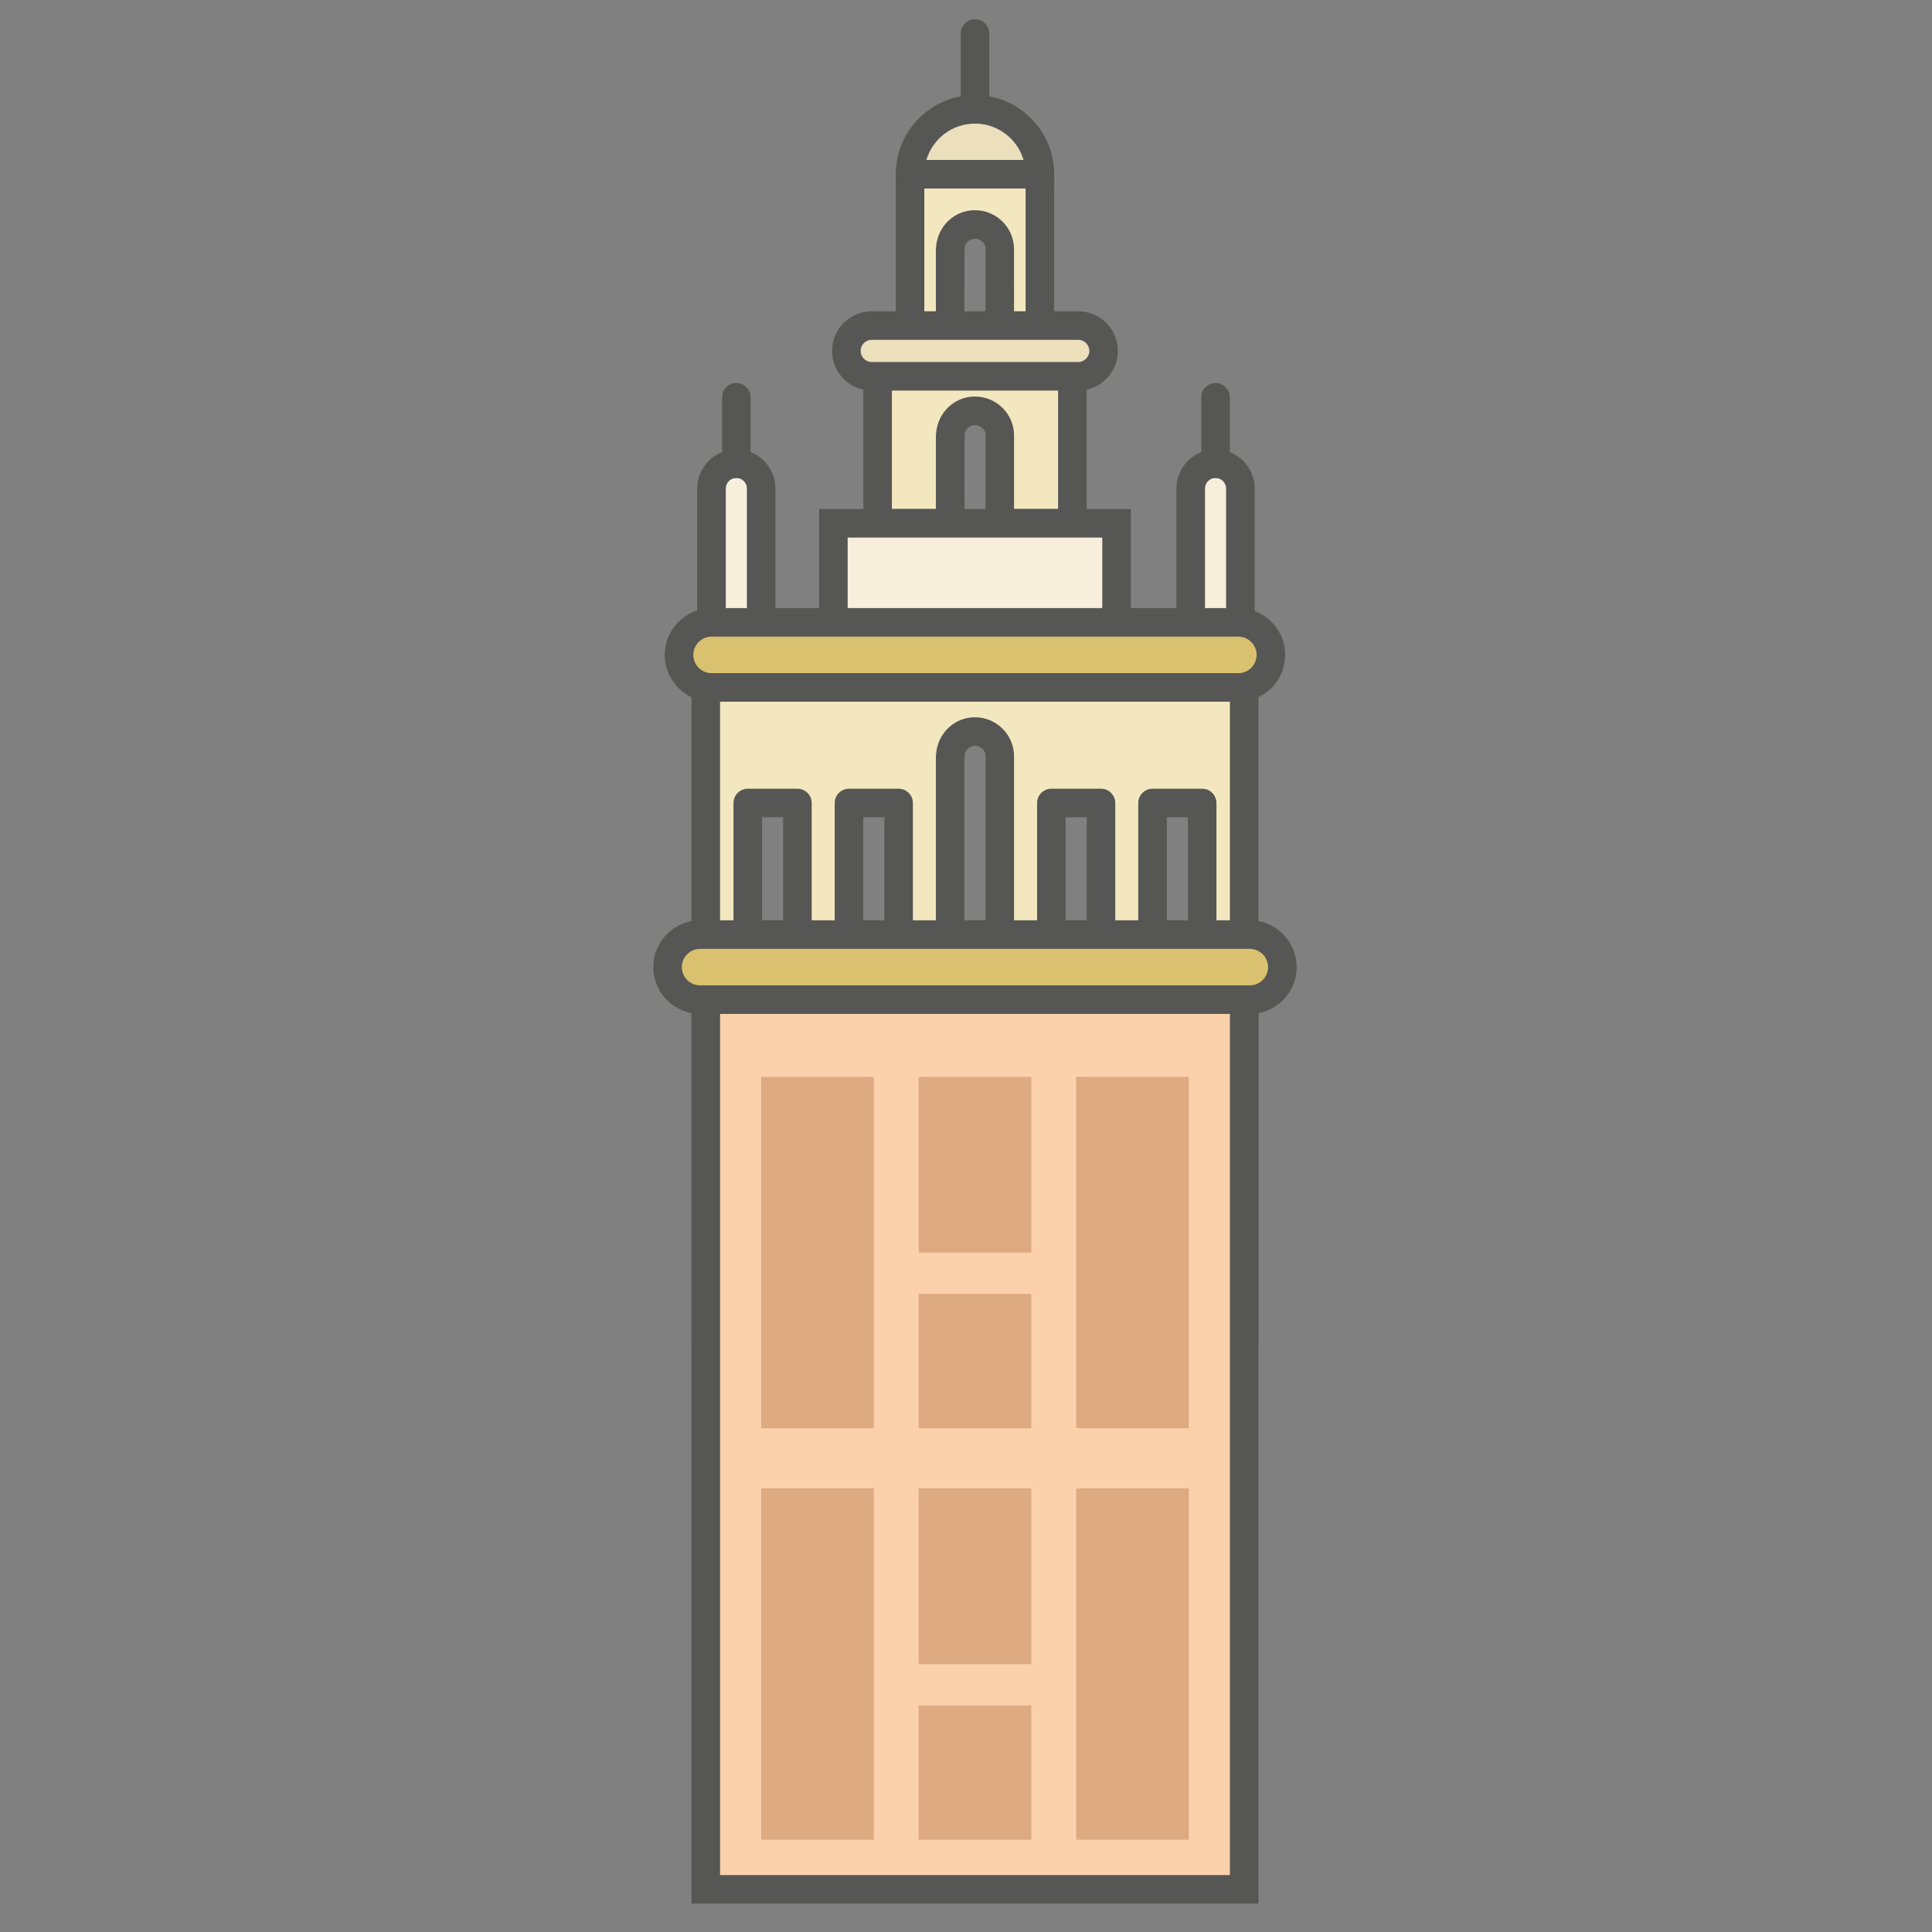 <?xml version="1.0" encoding="utf-8"?>
<!-- Generator: Adobe Illustrator 17.0.0, SVG Export Plug-In . SVG Version: 6.00 Build 0)  -->
<!DOCTYPE svg PUBLIC "-//W3C//DTD SVG 1.1//EN" "http://www.w3.org/Graphics/SVG/1.1/DTD/svg11.dtd">
<svg version="1.1" id="Layer_1" xmlns="http://www.w3.org/2000/svg" xmlns:xlink="http://www.w3.org/1999/xlink" x="0px" y="0px"
	 width="100px" height="100px" viewBox="0 0 100 100" enable-background="new 0 0 100 100" xml:space="preserve">
<rect x="0" y="0" width="100" height="100" fill="#808080" stroke="none"/>
<g>
	<g>
		<path fill="#F7EFDC" d="M39.397,39.142c0,0.709-0.575,1.285-1.285,1.285l0,0c-0.709,0-1.285-0.575-1.285-1.285V25.285
			c0-0.709,0.575-1.285,1.285-1.285l0,0c0.709,0,1.285,0.575,1.285,1.285V39.142z"/>
		<path fill="#565655" d="M38.112,41.166c-1.115,0-2.023-0.908-2.023-2.023V25.285c0-1.116,0.908-2.023,2.023-2.023
			c1.116,0,2.024,0.908,2.024,2.023v13.857C40.136,40.258,39.228,41.166,38.112,41.166z M38.112,24.74
			c-0.301,0-0.545,0.245-0.545,0.546v13.857c0,0.301,0.245,0.546,0.545,0.546c0.301,0,0.546-0.245,0.546-0.546V25.285
			C38.658,24.985,38.413,24.74,38.112,24.74z"/>
	</g>
	<g>
		<path fill="#F7EFDC" d="M64.201,39.142c0,0.709-0.575,1.285-1.285,1.285l0,0c-0.709,0-1.285-0.575-1.285-1.285V25.285
			c0-0.709,0.575-1.285,1.285-1.285l0,0c0.709,0,1.285,0.575,1.285,1.285V39.142z"/>
		<path fill="#565655" d="M62.916,41.166c-1.115,0-2.023-0.908-2.023-2.023V25.285c0-1.116,0.908-2.023,2.023-2.023
			c1.116,0,2.024,0.908,2.024,2.023v13.857C64.94,40.258,64.032,41.166,62.916,41.166z M62.916,24.74
			c-0.301,0-0.545,0.245-0.545,0.546v13.857c0,0.301,0.245,0.546,0.545,0.546c0.301,0,0.546-0.245,0.546-0.546V25.285
			C63.462,24.985,63.217,24.74,62.916,24.74z"/>
	</g>
	<g>
		<g>
			<path fill="#ECDFBC" d="M50.465,5.658c-1.856,0-3.36,1.504-3.36,3.36h6.72C53.824,7.163,52.32,5.658,50.465,5.658z"/>
			<path fill="#565655" d="M54.563,9.757h-8.197V9.018c0-2.26,1.838-4.099,4.099-4.099c2.26,0,4.098,1.839,4.098,4.099V9.757z
				 M47.95,8.28h5.03c-0.32-1.087-1.326-1.882-2.514-1.882C49.276,6.397,48.269,7.193,47.95,8.28z"/>
		</g>
	</g>
	<g>
		<g>
			<path fill="#F3E7BF" d="M55.504,17.941h-10.08v9.145h3.755v-4.521h0.002c0-0.006-0.002-0.011-0.002-0.017
				c0-0.709,0.575-1.285,1.285-1.285s1.285,0.575,1.285,1.285c0,0.006-0.002,0.011-0.002,0.017h0.002v4.521h3.755V17.941z"/>
			<path fill="#565655" d="M55.505,27.825h-3.755c-0.408,0-0.739-0.331-0.739-0.739v-4.51c-0.001-0.028,0-0.057,0.002-0.084
				c-0.002-0.245-0.247-0.49-0.548-0.49c-0.269,0-0.494,0.196-0.538,0.452c0.006,0.036,0.008,0.073,0.008,0.111
				c0,0.051-0.005,0.1-0.014,0.148l-0.001,4.373c0,0.408-0.331,0.738-0.739,0.738h-3.755c-0.408,0-0.739-0.331-0.739-0.739v-9.145
				c0-0.408,0.33-0.739,0.739-0.739h10.08c0.408,0,0.739,0.331,0.739,0.739v9.145C56.243,27.494,55.913,27.825,55.505,27.825z
				 M52.488,26.347h2.278V18.68h-8.602v7.667h2.278v-3.782c0-0.036,0.003-0.073,0.008-0.109c0.074-1.105,0.95-1.932,2.016-1.932
				c1.115,0,2.023,0.908,2.023,2.023c0,0.014-0.001,0.029-0.001,0.045L52.488,26.347z"/>
		</g>
	</g>
	<g>
		<g>
			<path fill="#F3E7BF" d="M53.824,9.018h-6.72v9.145h2.075v-5.241h0.002c0-0.006-0.002-0.011-0.002-0.017
				c0-0.709,0.575-1.285,1.285-1.285s1.285,0.575,1.285,1.285c0,0.006-0.002,0.011-0.002,0.017h0.002v5.241h2.075V9.018z"/>
			<path fill="#565655" d="M53.824,18.902h-2.075c-0.408,0-0.739-0.331-0.739-0.739v-5.231c-0.001-0.029,0-0.057,0.002-0.084
				c-0.002-0.245-0.247-0.49-0.548-0.49c-0.269,0-0.494,0.196-0.538,0.452c0.006,0.036,0.008,0.073,0.008,0.111
				c0,0.051-0.005,0.1-0.014,0.148l-0.001,5.094c0,0.408-0.331,0.738-0.739,0.738h-2.075c-0.408,0-0.739-0.331-0.739-0.739V9.018
				c0-0.408,0.33-0.739,0.739-0.739h6.719c0.408,0,0.739,0.331,0.739,0.739v9.145C54.563,18.572,54.233,18.902,53.824,18.902z
				 M52.488,17.425h0.597V9.757h-5.242v7.667h0.597v-4.503c0-0.036,0.003-0.073,0.008-0.109c0.074-1.105,0.95-1.932,2.016-1.932
				c1.115,0,2.023,0.908,2.023,2.023c0,0.014-0.001,0.029-0.001,0.045L52.488,17.425z"/>
		</g>
	</g>
	<g>
		<rect x="43.136" y="27.086" fill="#F7EFDC" width="14.658" height="6.811"/>
		<path fill="#565655" d="M58.532,34.636H42.397v-8.289h16.135V34.636z M43.875,33.159h13.18v-5.334h-13.18V33.159z"/>
	</g>
	<g>
		<g>
			<rect x="43.942" y="41.563" fill="none" width="2.569" height="9.388"/>
		</g>
		<g>
			<rect x="38.705" y="41.563" fill="none" width="2.569" height="9.388"/>
		</g>
		<g>
			<rect x="59.655" y="41.563" fill="none" width="2.569" height="9.388"/>
		</g>
		<g>
			<rect x="54.417" y="41.563" fill="none" width="2.569" height="9.388"/>
		</g>
		<g>
			<path fill="#F3E7BF" d="M36.531,33.312v36.274h27.867V33.312H36.531z M41.274,50.951h-2.569v-9.388h2.569V50.951z M46.512,50.951
				h-2.569v-9.388h2.569V50.951z M51.749,39.167v11.784H49.18V39.167h0.002c0-0.006-0.002-0.011-0.002-0.017
				c0-0.709,0.575-1.285,1.285-1.285s1.285,0.575,1.285,1.285c0,0.006-0.002,0.011-0.002,0.017H51.749z M56.987,50.951h-2.569
				v-9.388h2.569V50.951z M62.224,50.951h-2.569v-9.388h2.569V50.951z"/>
			<path fill="#565655" d="M64.399,70.325H36.531c-0.408,0-0.739-0.33-0.739-0.739V33.312c0-0.408,0.33-0.739,0.739-0.739h27.867
				c0.408,0,0.739,0.331,0.739,0.739v36.274C65.137,69.994,64.807,70.325,64.399,70.325z M37.27,68.847h26.39V34.051H37.27V68.847z
				 M62.224,51.69h-2.569c-0.408,0-0.739-0.33-0.739-0.739v-9.388c0-0.408,0.33-0.739,0.739-0.739h2.569
				c0.408,0,0.739,0.331,0.739,0.739v9.388C62.963,51.36,62.632,51.69,62.224,51.69z M60.393,50.213h1.092v-7.911h-1.092V50.213z
				 M56.987,51.69h-2.569c-0.408,0-0.739-0.33-0.739-0.739v-9.388c0-0.408,0.33-0.739,0.739-0.739h2.569
				c0.408,0,0.739,0.331,0.739,0.739v9.388C57.725,51.36,57.395,51.69,56.987,51.69z M55.156,50.213h1.092v-7.911h-1.092V50.213z
				 M51.749,51.69H49.18c-0.408,0-0.739-0.33-0.739-0.739V39.167c0-0.036,0.003-0.073,0.008-0.109
				c0.075-1.105,0.951-1.932,2.016-1.932c1.115,0,2.023,0.908,2.023,2.023c0,0.014-0.001,0.029-0.001,0.045l0.001,11.757
				c0,0.196-0.078,0.384-0.216,0.522C52.133,51.612,51.945,51.69,51.749,51.69z M49.919,50.213h1.092V39.177
				c-0.001-0.028,0-0.056,0.002-0.083c-0.002-0.246-0.247-0.491-0.548-0.491c-0.269,0-0.494,0.196-0.538,0.452
				c0.006,0.036,0.008,0.073,0.008,0.111c0,0.053-0.005,0.105-0.016,0.155V50.213z M46.512,51.69h-2.569
				c-0.408,0-0.739-0.33-0.739-0.739v-9.388c0-0.408,0.33-0.739,0.739-0.739h2.569c0.408,0,0.739,0.331,0.739,0.739v9.388
				C47.251,51.36,46.92,51.69,46.512,51.69z M44.681,50.213h1.092v-7.911h-1.092V50.213z M41.274,51.69h-2.569
				c-0.408,0-0.739-0.33-0.739-0.739v-9.388c0-0.408,0.33-0.739,0.739-0.739h2.569c0.408,0,0.739,0.331,0.739,0.739v9.388
				C42.013,51.36,41.683,51.69,41.274,51.69z M39.444,50.213h1.092v-7.911h-1.092V50.213z"/>
		</g>
	</g>
	<g>
		<rect x="36.531" y="50.058" fill="#FBD1AB" width="27.867" height="47.734"/>
		<path fill="#565655" d="M65.137,98.531H35.792V49.32h29.345V98.531z M37.27,97.054h26.39V50.797H37.27V97.054z"/>
	</g>
	<g>
		<path fill="#D9C170" d="M66.375,50.058c0,0.93-0.754,1.684-1.684,1.684H36.238c-0.93,0-1.684-0.754-1.684-1.684l0,0
			c0-0.93,0.754-1.684,1.684-1.684h28.453C65.621,48.375,66.375,49.128,66.375,50.058L66.375,50.058z"/>
		<path fill="#565655" d="M64.691,52.48H36.238c-1.336,0-2.423-1.087-2.423-2.422c0-1.336,1.087-2.423,2.423-2.423h28.453
			c1.336,0,2.423,1.087,2.423,2.423C67.114,51.394,66.027,52.48,64.691,52.48z M36.238,49.113c-0.521,0-0.945,0.424-0.945,0.945
			s0.424,0.944,0.945,0.944h28.453c0.521,0,0.945-0.424,0.945-0.944s-0.424-0.945-0.945-0.945H36.238z"/>
	</g>
	<g>
		<path fill="#D9C170" d="M65.782,33.897c0,0.93-0.754,1.684-1.684,1.684H36.831c-0.93,0-1.684-0.754-1.684-1.684l0,0
			c0-0.93,0.754-1.684,1.684-1.684h27.267C65.028,32.214,65.782,32.968,65.782,33.897L65.782,33.897z"/>
		<path fill="#565655" d="M64.098,36.32H36.831c-1.336,0-2.423-1.087-2.423-2.422c0-1.336,1.087-2.422,2.423-2.422h27.267
			c1.336,0,2.422,1.087,2.422,2.422C66.521,35.233,65.434,36.32,64.098,36.32z M36.831,32.953c-0.521,0-0.945,0.424-0.945,0.945
			c0,0.521,0.424,0.945,0.945,0.945h27.267c0.521,0,0.944-0.424,0.944-0.945c0-0.521-0.424-0.945-0.944-0.945H36.831z"/>
	</g>
	<g>
		<path fill="#ECDFBC" d="M57.122,18.163c0,0.725-0.588,1.313-1.313,1.313H45.12c-0.725,0-1.313-0.588-1.313-1.313l0,0
			c0-0.725,0.588-1.313,1.313-1.313h10.689C56.534,16.85,57.122,17.438,57.122,18.163L57.122,18.163z"/>
		<path fill="#565655" d="M55.809,20.215H45.12c-1.131,0-2.052-0.92-2.052-2.052s0.921-2.052,2.052-2.052h10.689
			c1.131,0,2.052,0.921,2.052,2.052S56.94,20.215,55.809,20.215z M45.12,17.589c-0.317,0-0.574,0.258-0.574,0.574
			c0,0.316,0.258,0.574,0.574,0.574h10.689c0.317,0,0.574-0.258,0.574-0.574c0-0.317-0.258-0.574-0.574-0.574H45.12z"/>
	</g>
	<g>
		<path fill="#565655" d="M38.112,24.74c-0.408,0-0.739-0.331-0.739-0.739v-3.437c0-0.408,0.33-0.739,0.739-0.739
			c0.408,0,0.739,0.331,0.739,0.739v3.437C38.851,24.409,38.52,24.74,38.112,24.74z"/>
	</g>
	<g>
		<path fill="#565655" d="M62.916,24.74c-0.408,0-0.739-0.331-0.739-0.739v-3.437c0-0.408,0.33-0.739,0.739-0.739
			c0.408,0,0.739,0.331,0.739,0.739v3.437C63.655,24.409,63.324,24.74,62.916,24.74z"/>
	</g>
	<g>
		<path fill="#565655" d="M50.465,6.397c-0.408,0-0.739-0.331-0.739-0.739v-3.92c0-0.408,0.33-0.739,0.739-0.739
			s0.739,0.331,0.739,0.739v3.92C51.204,6.066,50.873,6.397,50.465,6.397z"/>
	</g>
	<g>
		<rect x="39.397" y="55.74" fill="#DDAA81" width="5.83" height="18.185"/>
	</g>
	<g>
		<rect x="47.549" y="55.74" fill="#DDAA81" width="5.83" height="9.093"/>
	</g>
	<g>
		<rect x="47.549" y="66.971" fill="#DDAA81" width="5.83" height="6.954"/>
	</g>
	<g>
		<rect x="47.549" y="77.04" fill="#DDAA81" width="5.83" height="9.093"/>
	</g>
	<g>
		<rect x="47.549" y="88.272" fill="#DDAA81" width="5.83" height="6.954"/>
	</g>
	<g>
		<rect x="55.702" y="55.74" fill="#DDAA81" width="5.83" height="18.185"/>
	</g>
	<g>
		<rect x="39.397" y="77.04" fill="#DDAA81" width="5.83" height="18.185"/>
	</g>
	<g>
		<rect x="55.702" y="77.04" fill="#DDAA81" width="5.83" height="18.185"/>
	</g>
</g>
</svg>
